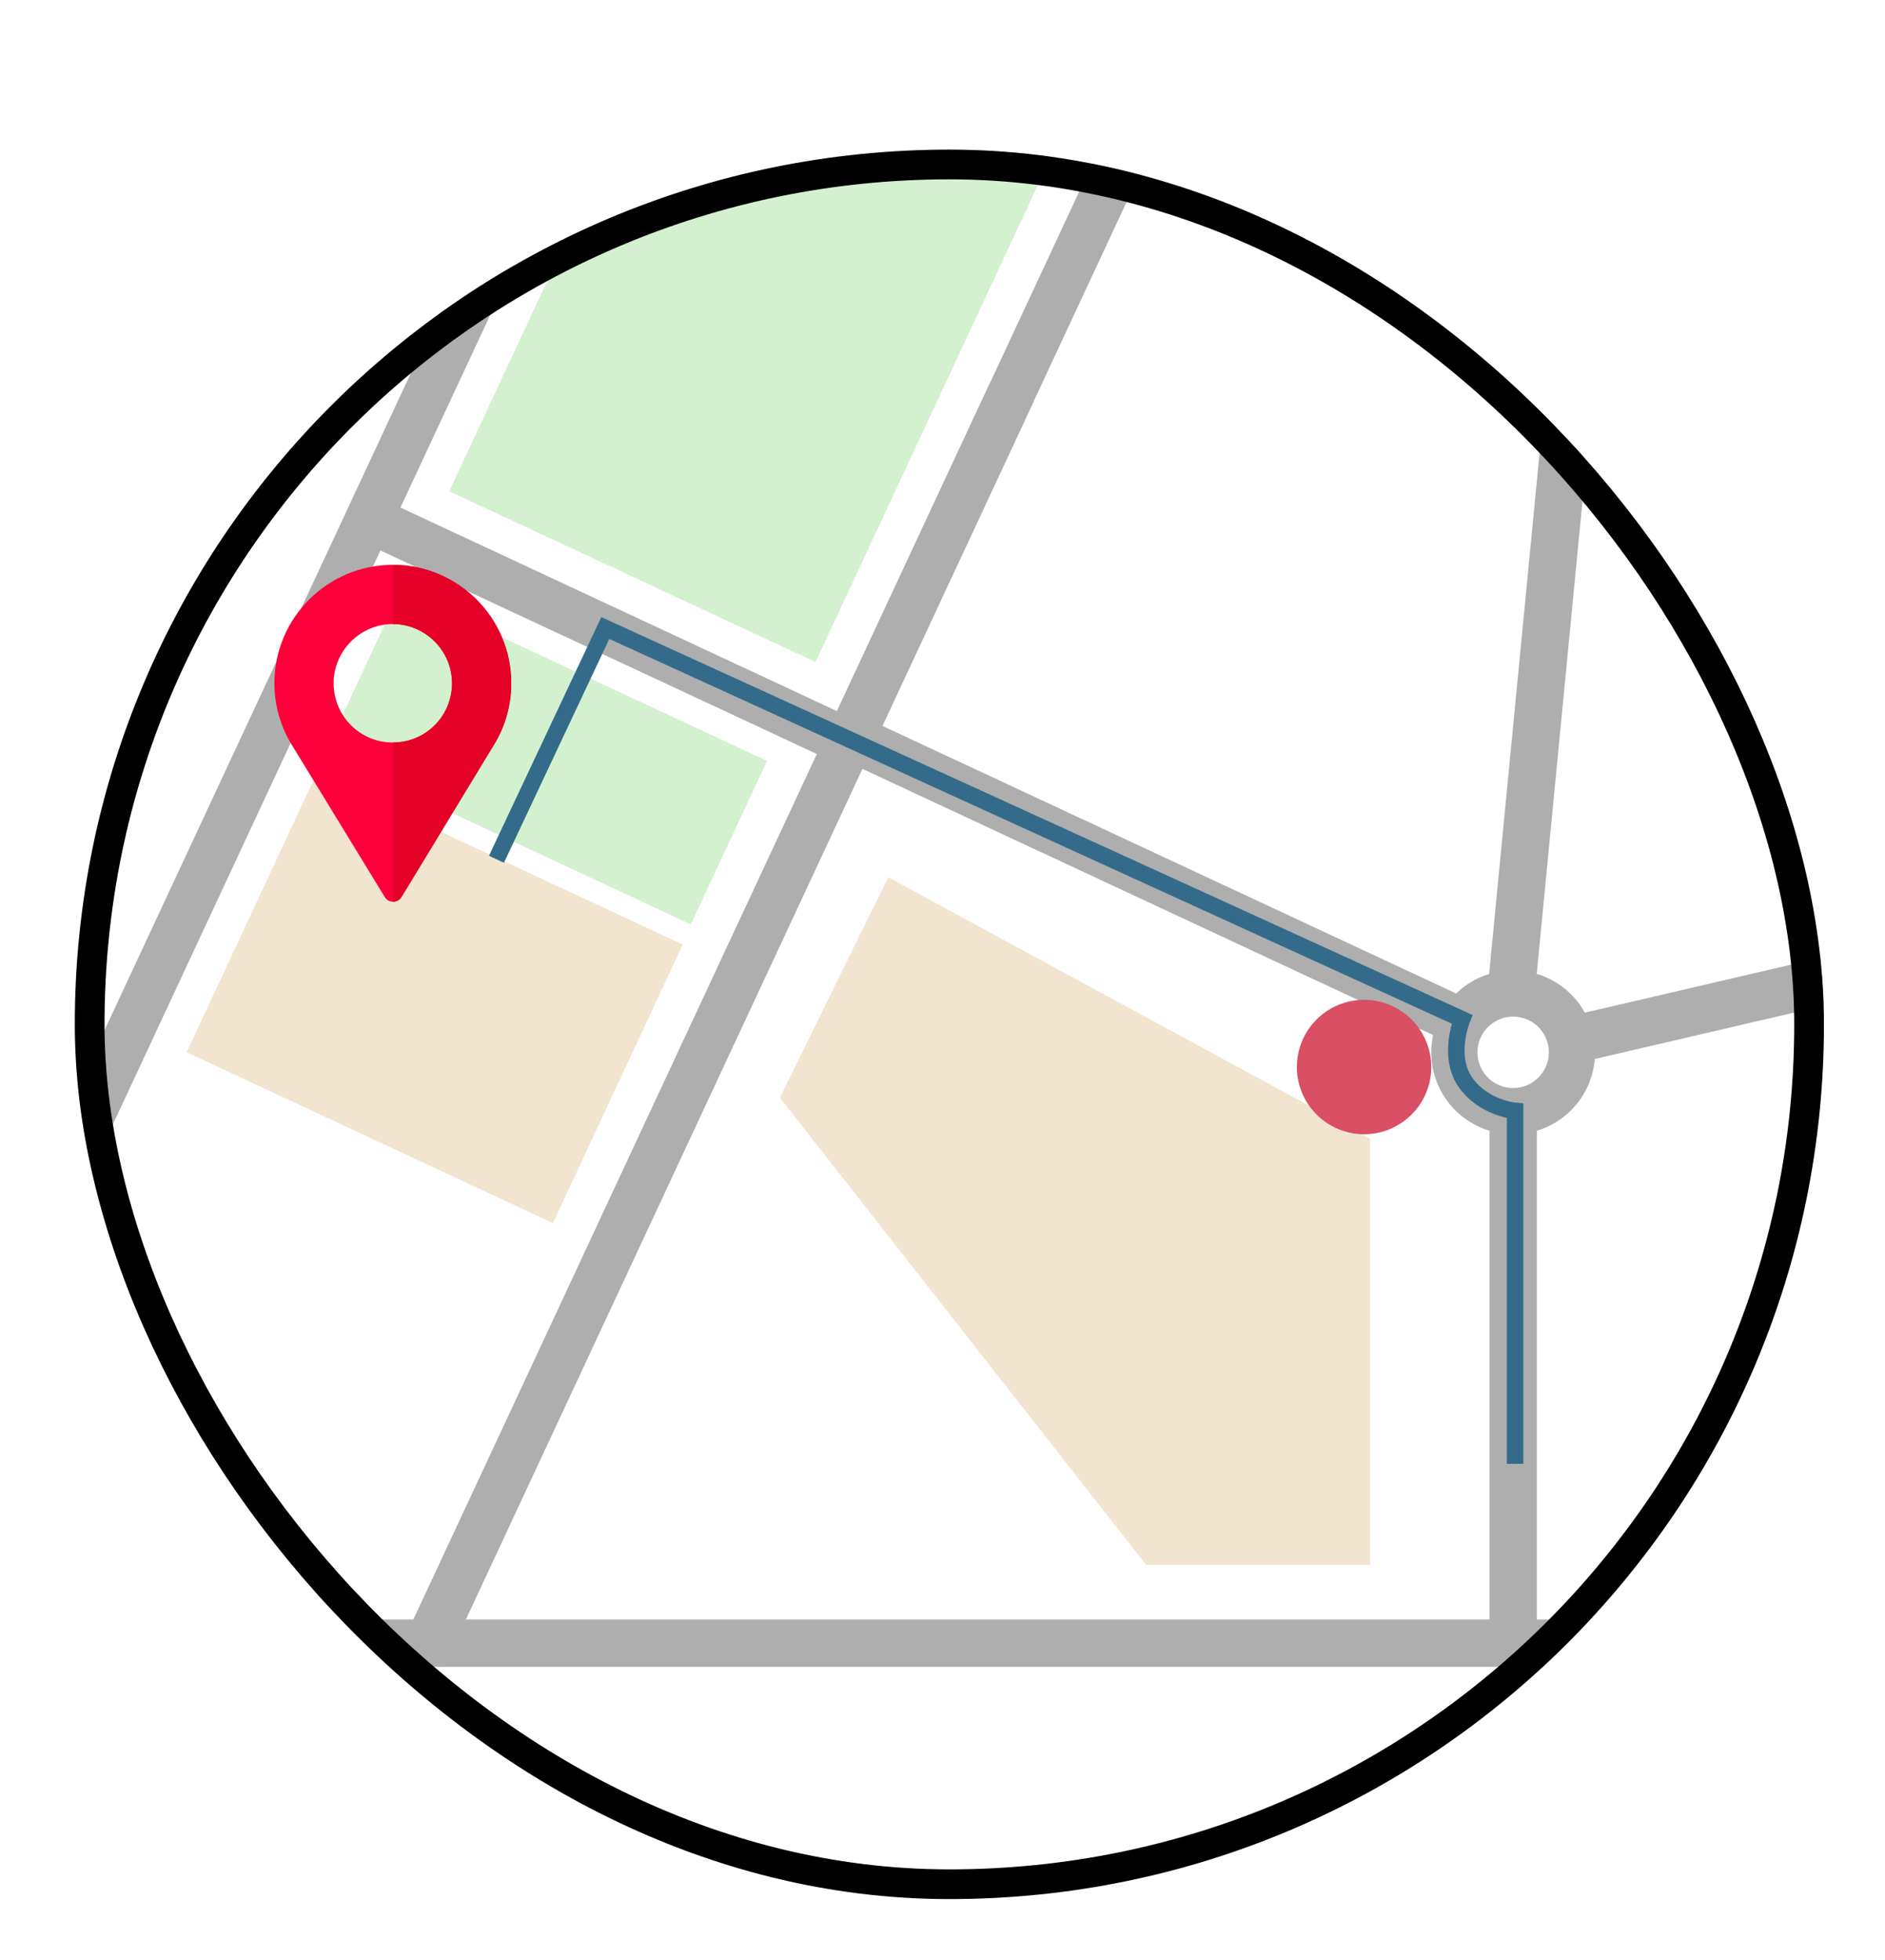 <svg width="126" height="131" viewBox="0 0 126 131" fill="none" xmlns="http://www.w3.org/2000/svg">
<g filter="url(#filter0_d_335_3933)">
<g clip-path="url(#clip0_335_3933)">
<rect width="116.919" height="116.919" rx="58.459" fill="white"/>
<rect x="94.562" y="65.25" width="3.166" height="33.638" fill="#AEAEAE"/>
<rect x="98.022" y="19.115" width="3.166" height="36.377" transform="rotate(5.53 98.022 19.115)" fill="#AEAEAE"/>
<rect x="135.869" y="49.545" width="3.166" height="35.903" transform="rotate(76.895 135.869 49.545)" fill="#AEAEAE"/>
<rect x="52.579" y="41.352" width="3.166" height="42.417" transform="rotate(-65 52.579 41.352)" fill="#AEAEAE"/>
<rect x="20.011" y="26.594" width="3.166" height="34.458" transform="rotate(-65 20.011 26.594)" fill="#AEAEAE"/>
<rect x="61.208" y="15.52" width="3.166" height="93.281" transform="rotate(25 61.208 15.52)" fill="#AEAEAE"/>
<rect x="68.851" y="-0.87" width="3.166" height="111.366" transform="rotate(25 68.851 -0.87)" fill="#AEAEAE"/>
<rect x="27.4" y="4.349" width="3.166" height="70.781" transform="rotate(25 27.4 4.349)" fill="#AEAEAE"/>
<rect x="111.535" y="98.233" width="3.166" height="107.507" transform="rotate(90 111.535 98.233)" fill="#AEAEAE"/>
<circle cx="96.145" cy="60.328" r="3.93" stroke="#AEAEAE" stroke-width="3.09"/>
<path d="M71.603 94.576L47.13 63.361L54.372 48.627L86.586 66.108V94.576H71.603Z" fill="#F1E5CF"/>
<rect x="7.475" y="60.326" width="20.54" height="27.015" transform="rotate(-65 7.475 60.326)" fill="#F1E5CF"/>
<rect x="25.027" y="22.831" width="42.614" height="27.015" transform="rotate(-65 25.027 22.831)" fill="#D4F1CF"/>
<rect x="16.693" y="40.362" width="12.06" height="27.015" transform="rotate(-65 16.693 40.362)" fill="#D4F1CF"/>
<path d="M96.274 87.829V64.243C96.274 64.243 94.15 64.061 92.942 62.312C91.735 60.562 92.73 58.121 92.73 58.121L35.46 31.972L28.184 47.427" stroke="#346B8A" stroke-width="1.104"/>
<g clip-path="url(#clip1_335_3933)">
<path d="M21.258 27.749C16.891 27.749 13.342 31.298 13.342 35.665C13.342 37.142 13.751 38.58 14.529 39.82L20.721 49.953C20.827 50.124 20.985 50.23 21.17 50.256C21.42 50.296 21.697 50.19 21.842 49.94L28.052 39.715C28.79 38.501 29.173 37.089 29.173 35.665C29.173 31.298 25.624 27.749 21.258 27.749ZM21.258 39.622C19.041 39.622 17.3 37.828 17.3 35.665C17.3 33.488 19.081 31.707 21.258 31.707C23.434 31.707 25.215 33.488 25.215 35.665C25.215 37.815 23.5 39.622 21.258 39.622Z" fill="#FD003A"/>
<path d="M21.258 27.749V31.707C23.434 31.707 25.215 33.488 25.215 35.665C25.215 37.815 23.5 39.622 21.258 39.622V50.264C21.483 50.269 21.714 50.161 21.843 49.94L28.052 39.715C28.791 38.501 29.173 37.089 29.173 35.665C29.173 31.298 25.625 27.749 21.258 27.749Z" fill="#E50027"/>
</g>
<circle cx="86.179" cy="61.311" r="4.491" fill="#DA4F64"/>
</g>
<rect x="0.993" y="0.993" width="114.933" height="114.933" rx="57.467" stroke="black" stroke-width="1.986"/>
</g>
<defs>
<filter id="filter0_d_335_3933" x="0" y="0" width="125.919" height="130.919" filterUnits="userSpaceOnUse" color-interpolation-filters="sRGB">
<feFlood flood-opacity="0" result="BackgroundImageFix"/>
<feColorMatrix in="SourceAlpha" type="matrix" values="0 0 0 0 0 0 0 0 0 0 0 0 0 0 0 0 0 0 127 0" result="hardAlpha"/>
<feOffset dx="5" dy="10"/>
<feGaussianBlur stdDeviation="2"/>
<feComposite in2="hardAlpha" operator="out"/>
<feColorMatrix type="matrix" values="0 0 0 0 0 0 0 0 0 0 0 0 0 0 0 0 0 0 0.25 0"/>
<feBlend mode="normal" in2="BackgroundImageFix" result="effect1_dropShadow_335_3933"/>
<feBlend mode="normal" in="SourceGraphic" in2="effect1_dropShadow_335_3933" result="shape"/>
</filter>
<clipPath id="clip0_335_3933">
<rect width="116.919" height="116.919" rx="58.459" fill="white"/>
</clipPath>
<clipPath id="clip1_335_3933">
<rect width="22.515" height="22.515" fill="white" transform="translate(10 27.749)"/>
</clipPath>
</defs>
</svg>
